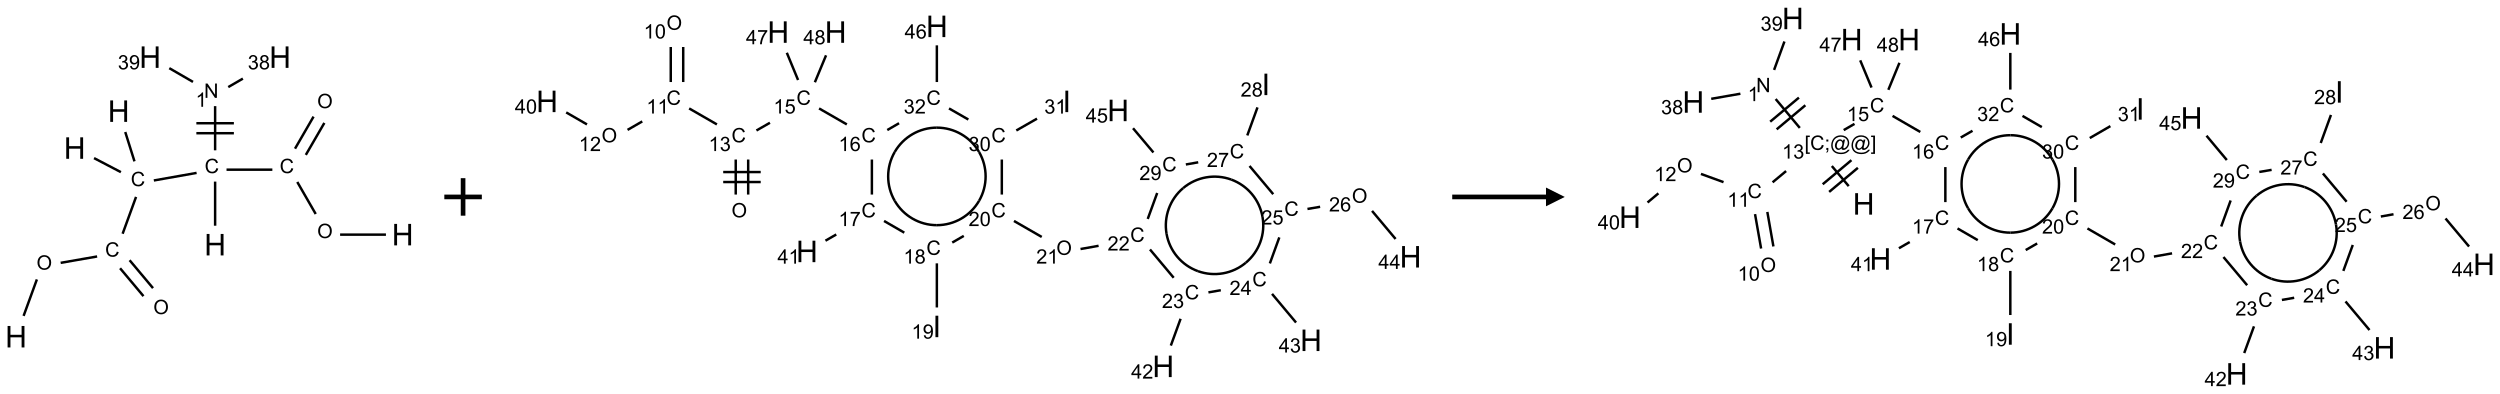 <?xml version="1.0" encoding="UTF-8"?>
<svg xmlns="http://www.w3.org/2000/svg" xmlns:xlink="http://www.w3.org/1999/xlink" width="1333" height="210" viewBox="0 0 1333 210">
<defs>
<g>
<g id="glyph-0-0">
<path d="M 2 0 L 2 -10 L 10 -10 L 10 0 Z M 2.25 -0.25 L 9.75 -0.25 L 9.75 -9.75 L 2.25 -9.75 Z M 2.25 -0.25 "/>
</g>
<g id="glyph-0-1">
<path d="M 1.281 0 L 1.281 -11.453 L 2.797 -11.453 L 2.797 -6.75 L 8.75 -6.75 L 8.75 -11.453 L 10.266 -11.453 L 10.266 0 L 8.75 0 L 8.75 -5.398 L 2.797 -5.398 L 2.797 0 Z M 1.281 0 "/>
</g>
<g id="glyph-0-2">
<path d="M 1.492 0 L 1.492 -11.453 L 3.008 -11.453 L 3.008 0 Z M 1.492 0 "/>
</g>
<g id="glyph-1-0">
<path d="M 1.332 0 L 1.332 -6.668 L 6.668 -6.668 L 6.668 0 Z M 1.5 -0.168 L 6.5 -0.168 L 6.5 -6.5 L 1.5 -6.5 Z M 1.5 -0.168 "/>
</g>
<g id="glyph-1-1">
<path d="M 0.516 -3.719 C 0.516 -4.984 0.855 -5.977 1.535 -6.695 C 2.215 -7.414 3.094 -7.77 4.172 -7.77 C 4.875 -7.77 5.512 -7.602 6.078 -7.266 C 6.645 -6.93 7.074 -6.461 7.371 -5.855 C 7.668 -5.254 7.816 -4.57 7.816 -3.809 C 7.816 -3.035 7.66 -2.34 7.348 -1.73 C 7.035 -1.117 6.594 -0.656 6.02 -0.34 C 5.449 -0.027 4.828 0.129 4.168 0.129 C 3.449 0.129 2.805 -0.043 2.238 -0.391 C 1.672 -0.738 1.246 -1.211 0.953 -1.812 C 0.66 -2.414 0.516 -3.047 0.516 -3.719 Z M 1.559 -3.703 C 1.559 -2.781 1.805 -2.059 2.301 -1.527 C 2.793 -1 3.414 -0.734 4.16 -0.734 C 4.922 -0.734 5.547 -1 6.039 -1.535 C 6.531 -2.07 6.777 -2.828 6.777 -3.812 C 6.777 -4.434 6.672 -4.977 6.461 -5.441 C 6.25 -5.902 5.945 -6.262 5.539 -6.52 C 5.133 -6.773 4.68 -6.902 4.176 -6.902 C 3.461 -6.902 2.848 -6.656 2.332 -6.164 C 1.816 -5.672 1.559 -4.852 1.559 -3.703 Z M 1.559 -3.703 "/>
</g>
<g id="glyph-1-2">
<path d="M 6.27 -2.676 L 7.281 -2.422 C 7.07 -1.594 6.688 -0.961 6.137 -0.523 C 5.586 -0.086 4.914 0.129 4.121 0.129 C 3.297 0.129 2.629 -0.039 2.113 -0.371 C 1.598 -0.707 1.203 -1.191 0.934 -1.828 C 0.664 -2.465 0.531 -3.145 0.531 -3.875 C 0.531 -4.672 0.684 -5.363 0.988 -5.957 C 1.293 -6.547 1.723 -6.996 2.285 -7.305 C 2.844 -7.613 3.461 -7.766 4.137 -7.766 C 4.898 -7.766 5.543 -7.57 6.062 -7.184 C 6.582 -6.793 6.945 -6.246 7.152 -5.543 L 6.156 -5.309 C 5.98 -5.863 5.723 -6.266 5.387 -6.52 C 5.051 -6.773 4.625 -6.902 4.113 -6.902 C 3.527 -6.902 3.039 -6.762 2.645 -6.48 C 2.25 -6.199 1.973 -5.82 1.812 -5.348 C 1.652 -4.871 1.574 -4.383 1.574 -3.879 C 1.574 -3.23 1.668 -2.664 1.855 -2.18 C 2.047 -1.695 2.34 -1.332 2.738 -1.094 C 3.137 -0.855 3.57 -0.734 4.035 -0.734 C 4.602 -0.734 5.082 -0.898 5.473 -1.223 C 5.867 -1.551 6.133 -2.035 6.27 -2.676 Z M 6.27 -2.676 "/>
</g>
<g id="glyph-1-3">
<path d="M 0.812 0 L 0.812 -7.637 L 1.848 -7.637 L 5.859 -1.641 L 5.859 -7.637 L 6.828 -7.637 L 6.828 0 L 5.793 0 L 1.781 -6 L 1.781 0 Z M 0.812 0 "/>
</g>
<g id="glyph-1-4">
<path d="M 3.973 0 L 3.035 0 L 3.035 -5.973 C 2.809 -5.758 2.516 -5.543 2.148 -5.328 C 1.781 -5.113 1.453 -4.953 1.16 -4.844 L 1.16 -5.75 C 1.684 -5.996 2.145 -6.297 2.535 -6.645 C 2.93 -6.996 3.207 -7.336 3.371 -7.668 L 3.973 -7.668 Z M 3.973 0 "/>
</g>
<g id="glyph-1-5">
<path d="M 0.449 -2.016 L 1.387 -2.141 C 1.492 -1.609 1.676 -1.227 1.934 -0.992 C 2.191 -0.758 2.508 -0.641 2.879 -0.641 C 3.32 -0.641 3.695 -0.793 3.996 -1.098 C 4.301 -1.402 4.453 -1.781 4.453 -2.234 C 4.453 -2.664 4.312 -3.02 4.031 -3.301 C 3.75 -3.578 3.391 -3.719 2.957 -3.719 C 2.781 -3.719 2.562 -3.684 2.297 -3.613 L 2.402 -4.438 C 2.465 -4.43 2.516 -4.426 2.551 -4.426 C 2.949 -4.426 3.312 -4.531 3.629 -4.738 C 3.949 -4.949 4.109 -5.27 4.109 -5.703 C 4.109 -6.047 3.992 -6.332 3.762 -6.559 C 3.527 -6.785 3.227 -6.895 2.859 -6.895 C 2.496 -6.895 2.191 -6.781 1.949 -6.551 C 1.707 -6.324 1.547 -5.98 1.48 -5.52 L 0.543 -5.688 C 0.656 -6.316 0.918 -6.805 1.324 -7.148 C 1.73 -7.492 2.234 -7.668 2.84 -7.668 C 3.254 -7.668 3.641 -7.578 3.988 -7.398 C 4.34 -7.219 4.609 -6.977 4.793 -6.668 C 4.98 -6.359 5.074 -6.031 5.074 -5.684 C 5.074 -5.352 4.984 -5.051 4.809 -4.781 C 4.629 -4.512 4.367 -4.297 4.02 -4.137 C 4.473 -4.031 4.824 -3.816 5.074 -3.488 C 5.324 -3.16 5.449 -2.75 5.449 -2.254 C 5.449 -1.59 5.203 -1.023 4.719 -0.559 C 4.234 -0.098 3.617 0.137 2.875 0.137 C 2.203 0.137 1.648 -0.062 1.207 -0.465 C 0.762 -0.863 0.512 -1.379 0.449 -2.016 Z M 0.449 -2.016 "/>
</g>
<g id="glyph-1-6">
<path d="M 1.887 -4.141 C 1.496 -4.281 1.207 -4.484 1.02 -4.75 C 0.832 -5.016 0.738 -5.328 0.738 -5.699 C 0.738 -6.254 0.938 -6.719 1.34 -7.098 C 1.738 -7.477 2.27 -7.668 2.934 -7.668 C 3.598 -7.668 4.137 -7.473 4.543 -7.086 C 4.949 -6.699 5.152 -6.227 5.152 -5.672 C 5.152 -5.316 5.059 -5.008 4.871 -4.746 C 4.688 -4.484 4.406 -4.281 4.027 -4.141 C 4.496 -3.988 4.852 -3.742 5.098 -3.402 C 5.34 -3.062 5.465 -2.656 5.465 -2.184 C 5.465 -1.531 5.234 -0.98 4.77 -0.535 C 4.309 -0.09 3.703 0.129 2.949 0.129 C 2.195 0.129 1.586 -0.094 1.125 -0.539 C 0.664 -0.984 0.434 -1.543 0.434 -2.207 C 0.434 -2.703 0.559 -3.121 0.809 -3.457 C 1.062 -3.793 1.422 -4.02 1.887 -4.141 Z M 1.699 -5.73 C 1.699 -5.367 1.812 -5.074 2.047 -4.844 C 2.281 -4.613 2.582 -4.5 2.953 -4.5 C 3.312 -4.5 3.609 -4.613 3.84 -4.84 C 4.07 -5.066 4.188 -5.348 4.188 -5.676 C 4.188 -6.02 4.07 -6.309 3.832 -6.543 C 3.594 -6.777 3.297 -6.895 2.941 -6.895 C 2.586 -6.895 2.289 -6.781 2.051 -6.551 C 1.816 -6.324 1.699 -6.047 1.699 -5.73 Z M 1.395 -2.203 C 1.395 -1.938 1.461 -1.676 1.586 -1.426 C 1.711 -1.176 1.902 -0.984 2.152 -0.848 C 2.402 -0.711 2.672 -0.641 2.957 -0.641 C 3.406 -0.641 3.777 -0.785 4.066 -1.074 C 4.359 -1.363 4.504 -1.727 4.504 -2.172 C 4.504 -2.625 4.355 -2.996 4.055 -3.293 C 3.754 -3.586 3.379 -3.734 2.926 -3.734 C 2.484 -3.734 2.121 -3.59 1.832 -3.297 C 1.543 -3.004 1.395 -2.641 1.395 -2.203 Z M 1.395 -2.203 "/>
</g>
<g id="glyph-1-7">
<path d="M 0.582 -1.766 L 1.484 -1.848 C 1.562 -1.426 1.707 -1.117 1.922 -0.926 C 2.137 -0.734 2.414 -0.641 2.75 -0.641 C 3.039 -0.641 3.289 -0.707 3.508 -0.84 C 3.727 -0.973 3.902 -1.148 4.043 -1.367 C 4.18 -1.586 4.297 -1.887 4.391 -2.262 C 4.484 -2.637 4.531 -3.016 4.531 -3.406 C 4.531 -3.449 4.531 -3.512 4.527 -3.594 C 4.34 -3.297 4.082 -3.055 3.758 -2.867 C 3.434 -2.68 3.082 -2.59 2.703 -2.59 C 2.07 -2.59 1.535 -2.816 1.098 -3.277 C 0.66 -3.734 0.441 -4.34 0.441 -5.09 C 0.441 -5.863 0.672 -6.484 1.129 -6.957 C 1.586 -7.43 2.156 -7.668 2.844 -7.668 C 3.34 -7.668 3.793 -7.531 4.207 -7.266 C 4.617 -7 4.93 -6.617 5.145 -6.121 C 5.355 -5.629 5.465 -4.91 5.465 -3.973 C 5.465 -2.996 5.359 -2.223 5.145 -1.645 C 4.934 -1.066 4.617 -0.625 4.199 -0.324 C 3.781 -0.02 3.293 0.129 2.73 0.129 C 2.133 0.129 1.645 -0.035 1.266 -0.367 C 0.887 -0.699 0.66 -1.164 0.582 -1.766 Z M 4.422 -5.137 C 4.422 -5.676 4.277 -6.102 3.992 -6.418 C 3.707 -6.734 3.359 -6.891 2.957 -6.891 C 2.543 -6.891 2.18 -6.719 1.871 -6.379 C 1.562 -6.039 1.406 -5.598 1.406 -5.059 C 1.406 -4.57 1.555 -4.176 1.848 -3.871 C 2.141 -3.566 2.5 -3.418 2.934 -3.418 C 3.367 -3.418 3.723 -3.57 4.004 -3.871 C 4.281 -4.176 4.422 -4.598 4.422 -5.137 Z M 4.422 -5.137 "/>
</g>
<g id="glyph-1-8">
<path d="M 0.441 -3.766 C 0.441 -4.668 0.535 -5.395 0.723 -5.945 C 0.906 -6.496 1.184 -6.922 1.551 -7.219 C 1.918 -7.516 2.375 -7.668 2.934 -7.668 C 3.344 -7.668 3.703 -7.586 4.012 -7.418 C 4.32 -7.254 4.574 -7.016 4.777 -6.707 C 4.977 -6.395 5.137 -6.016 5.25 -5.57 C 5.363 -5.125 5.422 -4.523 5.422 -3.766 C 5.422 -2.871 5.328 -2.148 5.145 -1.598 C 4.961 -1.047 4.688 -0.621 4.32 -0.32 C 3.953 -0.02 3.492 0.129 2.934 0.129 C 2.195 0.129 1.617 -0.133 1.199 -0.66 C 0.695 -1.297 0.441 -2.332 0.441 -3.766 Z M 1.406 -3.766 C 1.406 -2.512 1.555 -1.68 1.848 -1.262 C 2.141 -0.848 2.5 -0.641 2.934 -0.641 C 3.363 -0.641 3.727 -0.848 4.02 -1.266 C 4.312 -1.684 4.457 -2.516 4.457 -3.766 C 4.457 -5.023 4.312 -5.859 4.02 -6.27 C 3.727 -6.684 3.359 -6.891 2.922 -6.891 C 2.492 -6.891 2.148 -6.707 1.891 -6.344 C 1.566 -5.879 1.406 -5.02 1.406 -3.766 Z M 1.406 -3.766 "/>
</g>
<g id="glyph-1-9">
<path d="M 5.371 -0.902 L 5.371 0 L 0.324 0 C 0.316 -0.227 0.352 -0.441 0.434 -0.652 C 0.562 -0.996 0.766 -1.332 1.051 -1.668 C 1.332 -2 1.742 -2.387 2.277 -2.824 C 3.105 -3.504 3.668 -4.043 3.957 -4.441 C 4.25 -4.84 4.395 -5.215 4.395 -5.566 C 4.395 -5.938 4.262 -6.254 3.996 -6.508 C 3.73 -6.762 3.387 -6.891 2.957 -6.891 C 2.508 -6.891 2.145 -6.754 1.875 -6.484 C 1.605 -6.215 1.469 -5.84 1.465 -5.359 L 0.5 -5.457 C 0.566 -6.176 0.812 -6.727 1.246 -7.102 C 1.676 -7.477 2.254 -7.668 2.98 -7.668 C 3.711 -7.668 4.293 -7.465 4.719 -7.059 C 5.145 -6.652 5.359 -6.148 5.359 -5.547 C 5.359 -5.242 5.297 -4.941 5.172 -4.645 C 5.047 -4.352 4.84 -4.039 4.551 -3.715 C 4.262 -3.387 3.777 -2.938 3.105 -2.371 C 2.543 -1.898 2.18 -1.578 2.02 -1.41 C 1.859 -1.242 1.73 -1.07 1.625 -0.902 Z M 5.371 -0.902 "/>
</g>
<g id="glyph-1-10">
<path d="M 3.449 0 L 3.449 -1.828 L 0.137 -1.828 L 0.137 -2.688 L 3.621 -7.637 L 4.387 -7.637 L 4.387 -2.688 L 5.418 -2.688 L 5.418 -1.828 L 4.387 -1.828 L 4.387 0 Z M 3.449 -2.688 L 3.449 -6.129 L 1.059 -2.688 Z M 3.449 -2.688 "/>
</g>
<g id="glyph-1-11">
<path d="M 0.441 -2 L 1.426 -2.082 C 1.5 -1.605 1.668 -1.242 1.934 -1.004 C 2.199 -0.762 2.52 -0.641 2.895 -0.641 C 3.348 -0.641 3.73 -0.812 4.043 -1.152 C 4.355 -1.492 4.512 -1.941 4.512 -2.504 C 4.512 -3.039 4.359 -3.461 4.059 -3.77 C 3.758 -4.078 3.367 -4.234 2.879 -4.234 C 2.578 -4.234 2.305 -4.164 2.062 -4.027 C 1.82 -3.891 1.629 -3.715 1.488 -3.496 L 0.609 -3.609 L 1.348 -7.531 L 5.145 -7.531 L 5.145 -6.637 L 2.098 -6.637 L 1.688 -4.582 C 2.145 -4.902 2.625 -5.062 3.129 -5.062 C 3.797 -5.062 4.359 -4.832 4.816 -4.371 C 5.277 -3.91 5.504 -3.312 5.504 -2.59 C 5.504 -1.898 5.305 -1.301 4.902 -0.797 C 4.41 -0.18 3.742 0.129 2.895 0.129 C 2.199 0.129 1.633 -0.062 1.195 -0.453 C 0.758 -0.844 0.504 -1.359 0.441 -2 Z M 0.441 -2 "/>
</g>
<g id="glyph-1-12">
<path d="M 5.309 -5.766 L 4.375 -5.691 C 4.293 -6.059 4.172 -6.328 4.02 -6.496 C 3.766 -6.762 3.453 -6.895 3.082 -6.895 C 2.785 -6.895 2.523 -6.812 2.297 -6.645 C 2 -6.43 1.77 -6.117 1.598 -5.703 C 1.43 -5.289 1.34 -4.703 1.332 -3.938 C 1.559 -4.281 1.836 -4.535 2.16 -4.703 C 2.488 -4.871 2.828 -4.953 3.188 -4.953 C 3.812 -4.953 4.344 -4.723 4.785 -4.262 C 5.223 -3.801 5.441 -3.207 5.441 -2.48 C 5.441 -2 5.34 -1.555 5.133 -1.145 C 4.926 -0.73 4.641 -0.418 4.281 -0.199 C 3.922 0.02 3.512 0.129 3.051 0.129 C 2.27 0.129 1.633 -0.156 1.141 -0.73 C 0.648 -1.305 0.402 -2.254 0.402 -3.574 C 0.402 -5.051 0.672 -6.121 1.219 -6.793 C 1.695 -7.375 2.336 -7.668 3.141 -7.668 C 3.742 -7.668 4.234 -7.5 4.617 -7.16 C 5 -6.824 5.23 -6.359 5.309 -5.766 Z M 1.48 -2.473 C 1.48 -2.152 1.547 -1.844 1.684 -1.547 C 1.82 -1.25 2.016 -1.027 2.262 -0.871 C 2.508 -0.719 2.766 -0.641 3.035 -0.641 C 3.434 -0.641 3.773 -0.801 4.059 -1.121 C 4.344 -1.441 4.484 -1.875 4.484 -2.422 C 4.484 -2.949 4.344 -3.367 4.062 -3.668 C 3.781 -3.973 3.426 -4.125 3 -4.125 C 2.578 -4.125 2.219 -3.973 1.922 -3.668 C 1.625 -3.363 1.48 -2.969 1.48 -2.473 Z M 1.48 -2.473 "/>
</g>
<g id="glyph-1-13">
<path d="M 0.504 -6.637 L 0.504 -7.535 L 5.449 -7.535 L 5.449 -6.809 C 4.961 -6.289 4.48 -5.602 4.004 -4.746 C 3.527 -3.887 3.156 -3.004 2.895 -2.098 C 2.707 -1.461 2.59 -0.762 2.535 0 L 1.574 0 C 1.582 -0.602 1.703 -1.328 1.926 -2.176 C 2.152 -3.027 2.477 -3.848 2.898 -4.637 C 3.32 -5.426 3.77 -6.094 4.246 -6.637 Z M 0.504 -6.637 "/>
</g>
<g id="glyph-1-14">
<path d="M 0.723 2.121 L 0.723 -7.637 L 2.793 -7.637 L 2.793 -6.859 L 1.66 -6.859 L 1.66 1.344 L 2.793 1.344 L 2.793 2.121 Z M 0.723 2.121 "/>
</g>
<g id="glyph-1-15">
<path d="M 0.949 -4.465 L 0.949 -5.531 L 2.016 -5.531 L 2.016 -4.465 Z M 0.949 0 L 0.949 -1.066 L 2.016 -1.066 L 2.016 0 C 2.016 0.391 1.945 0.711 1.809 0.949 C 1.668 1.191 1.449 1.379 1.145 1.512 L 0.887 1.109 C 1.082 1.023 1.23 0.895 1.324 0.727 C 1.418 0.559 1.469 0.316 1.48 0 Z M 0.949 0 "/>
</g>
<g id="glyph-1-16">
<path d="M 6.047 -0.848 C 5.82 -0.59 5.57 -0.379 5.289 -0.223 C 5.008 -0.062 4.73 0.016 4.449 0.016 C 4.141 0.016 3.84 -0.074 3.547 -0.254 C 3.254 -0.434 3.02 -0.715 2.836 -1.09 C 2.652 -1.465 2.562 -1.875 2.562 -2.324 C 2.562 -2.875 2.703 -3.43 2.988 -3.98 C 3.27 -4.535 3.621 -4.953 4.043 -5.23 C 4.461 -5.508 4.871 -5.645 5.266 -5.645 C 5.566 -5.645 5.855 -5.566 6.129 -5.41 C 6.402 -5.25 6.641 -5.012 6.84 -4.688 L 7.016 -5.496 L 7.949 -5.496 L 7.199 -2 C 7.094 -1.516 7.043 -1.246 7.043 -1.191 C 7.043 -1.098 7.078 -1.02 7.148 -0.949 C 7.219 -0.883 7.305 -0.848 7.406 -0.848 C 7.59 -0.848 7.832 -0.953 8.129 -1.168 C 8.527 -1.445 8.84 -1.816 9.07 -2.285 C 9.301 -2.75 9.418 -3.234 9.418 -3.73 C 9.418 -4.309 9.27 -4.852 8.973 -5.355 C 8.676 -5.859 8.23 -6.262 7.645 -6.562 C 7.055 -6.863 6.406 -7.016 5.691 -7.016 C 4.879 -7.016 4.137 -6.824 3.465 -6.445 C 2.793 -6.066 2.273 -5.52 1.902 -4.809 C 1.535 -4.098 1.348 -3.34 1.348 -2.527 C 1.348 -1.676 1.535 -0.941 1.902 -0.328 C 2.273 0.285 2.809 0.742 3.508 1.035 C 4.207 1.328 4.984 1.473 5.832 1.473 C 6.742 1.473 7.504 1.32 8.121 1.016 C 8.734 0.711 9.195 0.34 9.5 -0.098 L 10.441 -0.098 C 10.266 0.266 9.961 0.637 9.531 1.016 C 9.102 1.395 8.59 1.695 7.996 1.914 C 7.402 2.133 6.688 2.246 5.848 2.246 C 5.078 2.246 4.367 2.145 3.715 1.949 C 3.066 1.75 2.512 1.453 2.051 1.055 C 1.594 0.656 1.25 0.199 1.016 -0.316 C 0.723 -0.973 0.578 -1.684 0.578 -2.441 C 0.578 -3.289 0.75 -4.098 1.098 -4.863 C 1.523 -5.805 2.125 -6.527 2.902 -7.027 C 3.684 -7.527 4.629 -7.777 5.738 -7.777 C 6.602 -7.777 7.375 -7.602 8.059 -7.246 C 8.746 -6.895 9.285 -6.371 9.684 -5.672 C 10.02 -5.07 10.188 -4.418 10.188 -3.715 C 10.188 -2.707 9.832 -1.812 9.125 -1.031 C 8.492 -0.328 7.801 0.02 7.051 0.02 C 6.812 0.02 6.617 -0.016 6.473 -0.09 C 6.324 -0.16 6.215 -0.266 6.145 -0.402 C 6.102 -0.488 6.066 -0.637 6.047 -0.848 Z M 3.527 -2.262 C 3.527 -1.785 3.641 -1.414 3.863 -1.152 C 4.09 -0.887 4.348 -0.754 4.641 -0.754 C 4.836 -0.754 5.039 -0.812 5.254 -0.93 C 5.469 -1.047 5.676 -1.219 5.871 -1.449 C 6.066 -1.676 6.23 -1.969 6.355 -2.32 C 6.48 -2.672 6.543 -3.027 6.543 -3.379 C 6.543 -3.852 6.426 -4.219 6.191 -4.48 C 5.957 -4.738 5.672 -4.871 5.332 -4.871 C 5.109 -4.871 4.902 -4.812 4.707 -4.699 C 4.512 -4.586 4.32 -4.406 4.137 -4.156 C 3.953 -3.906 3.805 -3.602 3.691 -3.246 C 3.582 -2.887 3.527 -2.559 3.527 -2.262 Z M 3.527 -2.262 "/>
</g>
<g id="glyph-1-17">
<path d="M 2.27 2.121 L 0.203 2.121 L 0.203 1.344 L 1.332 1.344 L 1.332 -6.859 L 0.203 -6.859 L 0.203 -7.637 L 2.27 -7.637 Z M 2.27 2.121 "/>
</g>
</g>
</defs>
<path fill="none" stroke-width="0.033" stroke-linecap="butt" stroke-linejoin="miter" stroke="rgb(0%, 0%, 0%)" stroke-opacity="1" stroke-miterlimit="10" d="M 0.101 3.449 L 0.278 2.963 " transform="matrix(40, 0, 0, 40, 8.543, 30.469)"/>
<path fill="none" stroke-width="0.033" stroke-linecap="butt" stroke-linejoin="miter" stroke="rgb(0%, 0%, 0%)" stroke-opacity="1" stroke-miterlimit="10" d="M 0.595 2.742 L 1.081 2.657 " transform="matrix(40, 0, 0, 40, 8.543, 30.469)"/>
<path fill="none" stroke-width="0.033" stroke-linecap="butt" stroke-linejoin="miter" stroke="rgb(0%, 0%, 0%)" stroke-opacity="1" stroke-miterlimit="10" d="M 1.387 2.814 L 1.699 3.186 " transform="matrix(40, 0, 0, 40, 8.543, 30.469)"/>
<path fill="none" stroke-width="0.033" stroke-linecap="butt" stroke-linejoin="miter" stroke="rgb(0%, 0%, 0%)" stroke-opacity="1" stroke-miterlimit="10" d="M 1.514 2.707 L 1.826 3.079 " transform="matrix(40, 0, 0, 40, 8.543, 30.469)"/>
<path fill="none" stroke-width="0.033" stroke-linecap="butt" stroke-linejoin="miter" stroke="rgb(0%, 0%, 0%)" stroke-opacity="1" stroke-miterlimit="10" d="M 1.421 2.354 L 1.6 1.863 " transform="matrix(40, 0, 0, 40, 8.543, 30.469)"/>
<path fill="none" stroke-width="0.033" stroke-linecap="butt" stroke-linejoin="miter" stroke="rgb(0%, 0%, 0%)" stroke-opacity="1" stroke-miterlimit="10" d="M 1.398 1.533 L 1.04 1.346 " transform="matrix(40, 0, 0, 40, 8.543, 30.469)"/>
<path fill="none" stroke-width="0.033" stroke-linecap="butt" stroke-linejoin="miter" stroke="rgb(0%, 0%, 0%)" stroke-opacity="1" stroke-miterlimit="10" d="M 1.579 1.389 L 1.456 0.998 " transform="matrix(40, 0, 0, 40, 8.543, 30.469)"/>
<path fill="none" stroke-width="0.033" stroke-linecap="butt" stroke-linejoin="miter" stroke="rgb(0%, 0%, 0%)" stroke-opacity="1" stroke-miterlimit="10" d="M 1.837 1.644 L 2.407 1.543 " transform="matrix(40, 0, 0, 40, 8.543, 30.469)"/>
<path fill="none" stroke-width="0.033" stroke-linecap="butt" stroke-linejoin="miter" stroke="rgb(0%, 0%, 0%)" stroke-opacity="1" stroke-miterlimit="10" d="M 2.654 1.659 L 2.654 2.247 " transform="matrix(40, 0, 0, 40, 8.543, 30.469)"/>
<path fill="none" stroke-width="0.033" stroke-linecap="butt" stroke-linejoin="miter" stroke="rgb(0%, 0%, 0%)" stroke-opacity="1" stroke-miterlimit="10" d="M 2.806 1.5 L 3.417 1.5 " transform="matrix(40, 0, 0, 40, 8.543, 30.469)"/>
<path fill="none" stroke-width="0.033" stroke-linecap="butt" stroke-linejoin="miter" stroke="rgb(0%, 0%, 0%)" stroke-opacity="1" stroke-miterlimit="10" d="M 3.863 1.303 L 4.11 0.877 " transform="matrix(40, 0, 0, 40, 8.543, 30.469)"/>
<path fill="none" stroke-width="0.033" stroke-linecap="butt" stroke-linejoin="miter" stroke="rgb(0%, 0%, 0%)" stroke-opacity="1" stroke-miterlimit="10" d="M 3.719 1.22 L 3.966 0.793 " transform="matrix(40, 0, 0, 40, 8.543, 30.469)"/>
<path fill="none" stroke-width="0.033" stroke-linecap="butt" stroke-linejoin="miter" stroke="rgb(0%, 0%, 0%)" stroke-opacity="1" stroke-miterlimit="10" d="M 3.749 1.664 L 3.995 2.091 " transform="matrix(40, 0, 0, 40, 8.543, 30.469)"/>
<path fill="none" stroke-width="0.033" stroke-linecap="butt" stroke-linejoin="miter" stroke="rgb(0%, 0%, 0%)" stroke-opacity="1" stroke-miterlimit="10" d="M 4.32 2.366 L 4.931 2.366 " transform="matrix(40, 0, 0, 40, 8.543, 30.469)"/>
<path fill="none" stroke-width="0.033" stroke-linecap="butt" stroke-linejoin="miter" stroke="rgb(0%, 0%, 0%)" stroke-opacity="1" stroke-miterlimit="10" d="M 2.654 1.242 L 2.654 0.653 " transform="matrix(40, 0, 0, 40, 8.543, 30.469)"/>
<path fill="none" stroke-width="0.033" stroke-linecap="butt" stroke-linejoin="miter" stroke="rgb(0%, 0%, 0%)" stroke-opacity="1" stroke-miterlimit="10" d="M 2.904 0.881 L 2.404 0.881 " transform="matrix(40, 0, 0, 40, 8.543, 30.469)"/>
<path fill="none" stroke-width="0.033" stroke-linecap="butt" stroke-linejoin="miter" stroke="rgb(0%, 0%, 0%)" stroke-opacity="1" stroke-miterlimit="10" d="M 2.904 1.014 L 2.404 1.014 " transform="matrix(40, 0, 0, 40, 8.543, 30.469)"/>
<path fill="none" stroke-width="0.033" stroke-linecap="butt" stroke-linejoin="miter" stroke="rgb(0%, 0%, 0%)" stroke-opacity="1" stroke-miterlimit="10" d="M 2.829 0.399 L 3.024 0.286 " transform="matrix(40, 0, 0, 40, 8.543, 30.469)"/>
<path fill="none" stroke-width="0.033" stroke-linecap="butt" stroke-linejoin="miter" stroke="rgb(0%, 0%, 0%)" stroke-opacity="1" stroke-miterlimit="10" d="M 2.359 0.33 L 2.043 0.147 " transform="matrix(40, 0, 0, 40, 8.543, 30.469)"/>
<g fill="rgb(0%, 0%, 0%)" fill-opacity="1">
<use xlink:href="#glyph-0-1" x="2.77" y="185.262"/>
</g>
<g fill="rgb(0%, 0%, 0%)" fill-opacity="1">
<use xlink:href="#glyph-1-1" x="19.469" y="143.797"/>
</g>
<g fill="rgb(0%, 0%, 0%)" fill-opacity="1">
<use xlink:href="#glyph-1-2" x="56.023" y="136.848"/>
</g>
<g fill="rgb(0%, 0%, 0%)" fill-opacity="1">
<use xlink:href="#glyph-1-1" x="81.75" y="167.492"/>
</g>
<g fill="rgb(0%, 0%, 0%)" fill-opacity="1">
<use xlink:href="#glyph-1-2" x="69.703" y="99.258"/>
</g>
<g fill="rgb(0%, 0%, 0%)" fill-opacity="1">
<use xlink:href="#glyph-0-1" x="34.043" y="84.672"/>
</g>
<g fill="rgb(0%, 0%, 0%)" fill-opacity="1">
<use xlink:href="#glyph-0-1" x="57.496" y="64.992"/>
</g>
<g fill="rgb(0%, 0%, 0%)" fill-opacity="1">
<use xlink:href="#glyph-1-2" x="109.098" y="92.312"/>
</g>
<g fill="rgb(0%, 0%, 0%)" fill-opacity="1">
<use xlink:href="#glyph-0-1" x="108.918" y="136.195"/>
</g>
<g fill="rgb(0%, 0%, 0%)" fill-opacity="1">
<use xlink:href="#glyph-1-2" x="149.098" y="92.312"/>
</g>
<g fill="rgb(0%, 0%, 0%)" fill-opacity="1">
<use xlink:href="#glyph-1-1" x="169.113" y="57.676"/>
</g>
<g fill="rgb(0%, 0%, 0%)" fill-opacity="1">
<use xlink:href="#glyph-1-1" x="169.113" y="126.957"/>
</g>
<g fill="rgb(0%, 0%, 0%)" fill-opacity="1">
<use xlink:href="#glyph-0-1" x="208.918" y="130.836"/>
</g>
<g fill="rgb(0%, 0%, 0%)" fill-opacity="1">
<use xlink:href="#glyph-1-3" x="108.816" y="52.18"/>
</g>
<g fill="rgb(0%, 0%, 0%)" fill-opacity="1">
<use xlink:href="#glyph-1-4" x="104.316" y="56.949"/>
</g>
<g fill="rgb(0%, 0%, 0%)" fill-opacity="1">
<use xlink:href="#glyph-0-1" x="143.559" y="36.195"/>
</g>
<g fill="rgb(0%, 0%, 0%)" fill-opacity="1">
<use xlink:href="#glyph-1-5" x="132.109" y="36.988"/>
<use xlink:href="#glyph-1-6" x="138.042" y="36.988"/>
</g>
<g fill="rgb(0%, 0%, 0%)" fill-opacity="1">
<use xlink:href="#glyph-0-1" x="74.277" y="36.195"/>
</g>
<g fill="rgb(0%, 0%, 0%)" fill-opacity="1">
<use xlink:href="#glyph-1-5" x="62.828" y="36.988"/>
<use xlink:href="#glyph-1-7" x="68.76" y="36.988"/>
</g>
<path fill="none" stroke-width="0.062" stroke-linecap="butt" stroke-linejoin="miter" stroke="rgb(0%, 0%, 0%)" stroke-opacity="1" stroke-miterlimit="10" d="M -0 0 L 0.5 0 M 0.25 -0.25 L 0.25 0.25 " transform="matrix(40, 0, 0, 40, 236.914, 105)"/>
<path fill="none" stroke-width="0.033" stroke-linecap="butt" stroke-linejoin="miter" stroke="rgb(0%, 0%, 0%)" stroke-opacity="1" stroke-miterlimit="10" d="M 2.681 2.242 L 2.681 1.775 " transform="matrix(40, 0, 0, 40, 291.691, 14.059)"/>
<path fill="none" stroke-width="0.033" stroke-linecap="butt" stroke-linejoin="miter" stroke="rgb(0%, 0%, 0%)" stroke-opacity="1" stroke-miterlimit="10" d="M 2.515 2.242 L 2.515 1.775 " transform="matrix(40, 0, 0, 40, 291.691, 14.059)"/>
<path fill="none" stroke-width="0.033" stroke-linecap="butt" stroke-linejoin="miter" stroke="rgb(0%, 0%, 0%)" stroke-opacity="1" stroke-miterlimit="10" d="M 2.848 1.942 L 2.348 1.942 " transform="matrix(40, 0, 0, 40, 291.691, 14.059)"/>
<path fill="none" stroke-width="0.033" stroke-linecap="butt" stroke-linejoin="miter" stroke="rgb(0%, 0%, 0%)" stroke-opacity="1" stroke-miterlimit="10" d="M 2.848 2.075 L 2.348 2.075 " transform="matrix(40, 0, 0, 40, 291.691, 14.059)"/>
<path fill="none" stroke-width="0.033" stroke-linecap="butt" stroke-linejoin="miter" stroke="rgb(0%, 0%, 0%)" stroke-opacity="1" stroke-miterlimit="10" d="M 2.264 1.307 L 1.894 1.094 " transform="matrix(40, 0, 0, 40, 291.691, 14.059)"/>
<path fill="none" stroke-width="0.033" stroke-linecap="butt" stroke-linejoin="miter" stroke="rgb(0%, 0%, 0%)" stroke-opacity="1" stroke-miterlimit="10" d="M 1.815 0.742 L 1.815 0.275 " transform="matrix(40, 0, 0, 40, 291.691, 14.059)"/>
<path fill="none" stroke-width="0.033" stroke-linecap="butt" stroke-linejoin="miter" stroke="rgb(0%, 0%, 0%)" stroke-opacity="1" stroke-miterlimit="10" d="M 1.649 0.742 L 1.649 0.275 " transform="matrix(40, 0, 0, 40, 291.691, 14.059)"/>
<path fill="none" stroke-width="0.033" stroke-linecap="butt" stroke-linejoin="miter" stroke="rgb(0%, 0%, 0%)" stroke-opacity="1" stroke-miterlimit="10" d="M 1.269 1.267 L 1.073 1.38 " transform="matrix(40, 0, 0, 40, 291.691, 14.059)"/>
<path fill="none" stroke-width="0.033" stroke-linecap="butt" stroke-linejoin="miter" stroke="rgb(0%, 0%, 0%)" stroke-opacity="1" stroke-miterlimit="10" d="M 0.532 1.307 L 0.255 1.147 " transform="matrix(40, 0, 0, 40, 291.691, 14.059)"/>
<path fill="none" stroke-width="0.033" stroke-linecap="butt" stroke-linejoin="miter" stroke="rgb(0%, 0%, 0%)" stroke-opacity="1" stroke-miterlimit="10" d="M 2.791 1.388 L 2.971 1.285 " transform="matrix(40, 0, 0, 40, 291.691, 14.059)"/>
<path fill="none" stroke-width="0.033" stroke-linecap="butt" stroke-linejoin="miter" stroke="rgb(0%, 0%, 0%)" stroke-opacity="1" stroke-miterlimit="10" d="M 3.626 1.094 L 3.996 1.307 " transform="matrix(40, 0, 0, 40, 291.691, 14.059)"/>
<path fill="none" stroke-width="0.033" stroke-linecap="butt" stroke-linejoin="miter" stroke="rgb(0%, 0%, 0%)" stroke-opacity="1" stroke-miterlimit="10" d="M 4.33 1.775 L 4.33 2.242 " transform="matrix(40, 0, 0, 40, 291.691, 14.059)"/>
<path fill="none" stroke-width="0.033" stroke-linecap="butt" stroke-linejoin="miter" stroke="rgb(0%, 0%, 0%)" stroke-opacity="1" stroke-miterlimit="10" d="M 3.855 2.774 L 3.711 2.857 " transform="matrix(40, 0, 0, 40, 291.691, 14.059)"/>
<path fill="none" stroke-width="0.033" stroke-linecap="butt" stroke-linejoin="miter" stroke="rgb(0%, 0%, 0%)" stroke-opacity="1" stroke-miterlimit="10" d="M 4.492 2.594 L 4.762 2.75 " transform="matrix(40, 0, 0, 40, 291.691, 14.059)"/>
<path fill="none" stroke-width="0.033" stroke-linecap="butt" stroke-linejoin="miter" stroke="rgb(0%, 0%, 0%)" stroke-opacity="1" stroke-miterlimit="10" d="M 5.196 3.159 L 5.196 3.747 " transform="matrix(40, 0, 0, 40, 291.691, 14.059)"/>
<path fill="none" stroke-width="0.033" stroke-linecap="butt" stroke-linejoin="miter" stroke="rgb(0%, 0%, 0%)" stroke-opacity="1" stroke-miterlimit="10" d="M 5.401 2.882 L 5.555 2.793 " transform="matrix(40, 0, 0, 40, 291.691, 14.059)"/>
<path fill="none" stroke-width="0.033" stroke-linecap="butt" stroke-linejoin="miter" stroke="rgb(0%, 0%, 0%)" stroke-opacity="1" stroke-miterlimit="10" d="M 6.224 2.594 L 6.594 2.807 " transform="matrix(40, 0, 0, 40, 291.691, 14.059)"/>
<path fill="none" stroke-width="0.033" stroke-linecap="butt" stroke-linejoin="miter" stroke="rgb(0%, 0%, 0%)" stroke-opacity="1" stroke-miterlimit="10" d="M 7.111 2.968 L 7.352 2.925 " transform="matrix(40, 0, 0, 40, 291.691, 14.059)"/>
<path fill="none" stroke-width="0.033" stroke-linecap="butt" stroke-linejoin="miter" stroke="rgb(0%, 0%, 0%)" stroke-opacity="1" stroke-miterlimit="10" d="M 8.037 2.974 L 8.353 3.351 " transform="matrix(40, 0, 0, 40, 291.691, 14.059)"/>
<path fill="none" stroke-width="0.033" stroke-linecap="butt" stroke-linejoin="miter" stroke="rgb(0%, 0%, 0%)" stroke-opacity="1" stroke-miterlimit="10" d="M 8.445 3.898 L 8.315 4.255 " transform="matrix(40, 0, 0, 40, 291.691, 14.059)"/>
<path fill="none" stroke-width="0.033" stroke-linecap="butt" stroke-linejoin="miter" stroke="rgb(0%, 0%, 0%)" stroke-opacity="1" stroke-miterlimit="10" d="M 8.816 3.546 L 8.981 3.517 " transform="matrix(40, 0, 0, 40, 291.691, 14.059)"/>
<path fill="none" stroke-width="0.033" stroke-linecap="butt" stroke-linejoin="miter" stroke="rgb(0%, 0%, 0%)" stroke-opacity="1" stroke-miterlimit="10" d="M 9.664 3.566 L 9.984 3.948 " transform="matrix(40, 0, 0, 40, 291.691, 14.059)"/>
<path fill="none" stroke-width="0.033" stroke-linecap="butt" stroke-linejoin="miter" stroke="rgb(0%, 0%, 0%)" stroke-opacity="1" stroke-miterlimit="10" d="M 9.635 3.16 L 9.761 2.813 " transform="matrix(40, 0, 0, 40, 291.691, 14.059)"/>
<path fill="none" stroke-width="0.033" stroke-linecap="butt" stroke-linejoin="miter" stroke="rgb(0%, 0%, 0%)" stroke-opacity="1" stroke-miterlimit="10" d="M 10.136 2.434 L 10.305 2.405 " transform="matrix(40, 0, 0, 40, 291.691, 14.059)"/>
<path fill="none" stroke-width="0.033" stroke-linecap="butt" stroke-linejoin="miter" stroke="rgb(0%, 0%, 0%)" stroke-opacity="1" stroke-miterlimit="10" d="M 10.997 2.46 L 11.311 2.834 " transform="matrix(40, 0, 0, 40, 291.691, 14.059)"/>
<path fill="none" stroke-width="0.033" stroke-linecap="butt" stroke-linejoin="miter" stroke="rgb(0%, 0%, 0%)" stroke-opacity="1" stroke-miterlimit="10" d="M 9.68 2.237 L 9.364 1.861 " transform="matrix(40, 0, 0, 40, 291.691, 14.059)"/>
<path fill="none" stroke-width="0.033" stroke-linecap="butt" stroke-linejoin="miter" stroke="rgb(0%, 0%, 0%)" stroke-opacity="1" stroke-miterlimit="10" d="M 9.334 1.454 L 9.47 1.08 " transform="matrix(40, 0, 0, 40, 291.691, 14.059)"/>
<path fill="none" stroke-width="0.033" stroke-linecap="butt" stroke-linejoin="miter" stroke="rgb(0%, 0%, 0%)" stroke-opacity="1" stroke-miterlimit="10" d="M 8.68 1.812 L 8.515 1.841 " transform="matrix(40, 0, 0, 40, 291.691, 14.059)"/>
<path fill="none" stroke-width="0.033" stroke-linecap="butt" stroke-linejoin="miter" stroke="rgb(0%, 0%, 0%)" stroke-opacity="1" stroke-miterlimit="10" d="M 8.133 2.221 L 8.007 2.567 " transform="matrix(40, 0, 0, 40, 291.691, 14.059)"/>
<path fill="none" stroke-width="0.033" stroke-linecap="butt" stroke-linejoin="miter" stroke="rgb(0%, 0%, 0%)" stroke-opacity="1" stroke-miterlimit="10" d="M 8.083 1.681 L 7.811 1.358 " transform="matrix(40, 0, 0, 40, 291.691, 14.059)"/>
<path fill="none" stroke-width="0.033" stroke-linecap="butt" stroke-linejoin="miter" stroke="rgb(0%, 0%, 0%)" stroke-opacity="1" stroke-miterlimit="10" d="M 6.062 2.242 L 6.062 1.775 " transform="matrix(40, 0, 0, 40, 291.691, 14.059)"/>
<path fill="none" stroke-width="0.033" stroke-linecap="butt" stroke-linejoin="miter" stroke="rgb(0%, 0%, 0%)" stroke-opacity="1" stroke-miterlimit="10" d="M 6.255 1.388 L 6.531 1.23 " transform="matrix(40, 0, 0, 40, 291.691, 14.059)"/>
<path fill="none" stroke-width="0.033" stroke-linecap="butt" stroke-linejoin="miter" stroke="rgb(0%, 0%, 0%)" stroke-opacity="1" stroke-miterlimit="10" d="M 5.616 1.242 L 5.358 1.094 " transform="matrix(40, 0, 0, 40, 291.691, 14.059)"/>
<path fill="none" stroke-width="0.033" stroke-linecap="butt" stroke-linejoin="miter" stroke="rgb(0%, 0%, 0%)" stroke-opacity="1" stroke-miterlimit="10" d="M 4.692 1.291 L 4.535 1.382 " transform="matrix(40, 0, 0, 40, 291.691, 14.059)"/>
<path fill="none" stroke-width="0.033" stroke-linecap="butt" stroke-linejoin="miter" stroke="rgb(0%, 0%, 0%)" stroke-opacity="1" stroke-miterlimit="10" d="M 5.196 0.742 L 5.196 0.253 " transform="matrix(40, 0, 0, 40, 291.691, 14.059)"/>
<path fill="none" stroke-width="0.033" stroke-linecap="butt" stroke-linejoin="miter" stroke="rgb(0%, 0%, 0%)" stroke-opacity="1" stroke-miterlimit="10" d="M 3.346 0.715 L 3.196 0.352 " transform="matrix(40, 0, 0, 40, 291.691, 14.059)"/>
<path fill="none" stroke-width="0.033" stroke-linecap="butt" stroke-linejoin="miter" stroke="rgb(0%, 0%, 0%)" stroke-opacity="1" stroke-miterlimit="10" d="M 3.57 0.745 L 3.719 0.386 " transform="matrix(40, 0, 0, 40, 291.691, 14.059)"/>
<path fill="none" stroke-width="0.033" stroke-linecap="butt" stroke-linejoin="miter" stroke="rgb(0%, 0%, 0%)" stroke-opacity="1" stroke-miterlimit="10" d="M 4.634 2.325 C 4.518 2.124 4.518 1.876 4.634 1.675 " transform="matrix(40, 0, 0, 40, 291.691, 14.059)"/>
<path fill="none" stroke-width="0.033" stroke-linecap="butt" stroke-linejoin="miter" stroke="rgb(0%, 0%, 0%)" stroke-opacity="1" stroke-miterlimit="10" d="M 5.196 2.65 C 4.964 2.65 4.75 2.526 4.634 2.325 " transform="matrix(40, 0, 0, 40, 291.691, 14.059)"/>
<path fill="none" stroke-width="0.033" stroke-linecap="butt" stroke-linejoin="miter" stroke="rgb(0%, 0%, 0%)" stroke-opacity="1" stroke-miterlimit="10" d="M 5.759 2.325 C 5.643 2.526 5.428 2.65 5.196 2.65 " transform="matrix(40, 0, 0, 40, 291.691, 14.059)"/>
<path fill="none" stroke-width="0.033" stroke-linecap="butt" stroke-linejoin="miter" stroke="rgb(0%, 0%, 0%)" stroke-opacity="1" stroke-miterlimit="10" d="M 5.759 1.675 C 5.875 1.876 5.875 2.124 5.759 2.325 " transform="matrix(40, 0, 0, 40, 291.691, 14.059)"/>
<path fill="none" stroke-width="0.033" stroke-linecap="butt" stroke-linejoin="miter" stroke="rgb(0%, 0%, 0%)" stroke-opacity="1" stroke-miterlimit="10" d="M 5.196 1.35 C 5.428 1.35 5.643 1.474 5.759 1.675 " transform="matrix(40, 0, 0, 40, 291.691, 14.059)"/>
<path fill="none" stroke-width="0.033" stroke-linecap="butt" stroke-linejoin="miter" stroke="rgb(0%, 0%, 0%)" stroke-opacity="1" stroke-miterlimit="10" d="M 4.634 1.675 C 4.75 1.474 4.964 1.35 5.196 1.35 " transform="matrix(40, 0, 0, 40, 291.691, 14.059)"/>
<path fill="none" stroke-width="0.033" stroke-linecap="butt" stroke-linejoin="miter" stroke="rgb(0%, 0%, 0%)" stroke-opacity="1" stroke-miterlimit="10" d="M 8.676 3.263 C 8.458 3.184 8.298 2.994 8.258 2.766 " transform="matrix(40, 0, 0, 40, 291.691, 14.059)"/>
<path fill="none" stroke-width="0.033" stroke-linecap="butt" stroke-linejoin="miter" stroke="rgb(0%, 0%, 0%)" stroke-opacity="1" stroke-miterlimit="10" d="M 9.315 3.15 C 9.138 3.299 8.894 3.342 8.676 3.263 " transform="matrix(40, 0, 0, 40, 291.691, 14.059)"/>
<path fill="none" stroke-width="0.033" stroke-linecap="butt" stroke-linejoin="miter" stroke="rgb(0%, 0%, 0%)" stroke-opacity="1" stroke-miterlimit="10" d="M 9.537 2.54 C 9.578 2.768 9.493 3.001 9.315 3.15 " transform="matrix(40, 0, 0, 40, 291.691, 14.059)"/>
<path fill="none" stroke-width="0.033" stroke-linecap="butt" stroke-linejoin="miter" stroke="rgb(0%, 0%, 0%)" stroke-opacity="1" stroke-miterlimit="10" d="M 9.12 2.042 C 9.338 2.122 9.497 2.311 9.537 2.54 " transform="matrix(40, 0, 0, 40, 291.691, 14.059)"/>
<path fill="none" stroke-width="0.033" stroke-linecap="butt" stroke-linejoin="miter" stroke="rgb(0%, 0%, 0%)" stroke-opacity="1" stroke-miterlimit="10" d="M 8.48 2.155 C 8.658 2.006 8.902 1.963 9.12 2.042 " transform="matrix(40, 0, 0, 40, 291.691, 14.059)"/>
<path fill="none" stroke-width="0.033" stroke-linecap="butt" stroke-linejoin="miter" stroke="rgb(0%, 0%, 0%)" stroke-opacity="1" stroke-miterlimit="10" d="M 8.258 2.766 C 8.218 2.537 8.303 2.304 8.48 2.155 " transform="matrix(40, 0, 0, 40, 291.691, 14.059)"/>
<g fill="rgb(0%, 0%, 0%)" fill-opacity="1">
<use xlink:href="#glyph-1-1" x="390.039" y="115.906"/>
</g>
<g fill="rgb(0%, 0%, 0%)" fill-opacity="1">
<use xlink:href="#glyph-1-2" x="390.023" y="75.902"/>
</g>
<g fill="rgb(0%, 0%, 0%)" fill-opacity="1">
<use xlink:href="#glyph-1-4" x="377.836" y="80.539"/>
<use xlink:href="#glyph-1-5" x="383.768" y="80.539"/>
</g>
<g fill="rgb(0%, 0%, 0%)" fill-opacity="1">
<use xlink:href="#glyph-1-2" x="355.379" y="55.902"/>
</g>
<g fill="rgb(0%, 0%, 0%)" fill-opacity="1">
<use xlink:href="#glyph-1-4" x="344.668" y="60.539"/>
<use xlink:href="#glyph-1-4" x="350.6" y="60.539"/>
</g>
<g fill="rgb(0%, 0%, 0%)" fill-opacity="1">
<use xlink:href="#glyph-1-1" x="355.395" y="15.906"/>
</g>
<g fill="rgb(0%, 0%, 0%)" fill-opacity="1">
<use xlink:href="#glyph-1-4" x="343.223" y="20.539"/>
<use xlink:href="#glyph-1-8" x="349.155" y="20.539"/>
</g>
<g fill="rgb(0%, 0%, 0%)" fill-opacity="1">
<use xlink:href="#glyph-1-1" x="320.754" y="75.906"/>
</g>
<g fill="rgb(0%, 0%, 0%)" fill-opacity="1">
<use xlink:href="#glyph-1-4" x="308.633" y="80.539"/>
<use xlink:href="#glyph-1-9" x="314.565" y="80.539"/>
</g>
<g fill="rgb(0%, 0%, 0%)" fill-opacity="1">
<use xlink:href="#glyph-0-1" x="285.918" y="59.785"/>
</g>
<g fill="rgb(0%, 0%, 0%)" fill-opacity="1">
<use xlink:href="#glyph-1-10" x="274.512" y="60.578"/>
<use xlink:href="#glyph-1-8" x="280.444" y="60.578"/>
</g>
<g fill="rgb(0%, 0%, 0%)" fill-opacity="1">
<use xlink:href="#glyph-1-2" x="424.664" y="55.902"/>
</g>
<g fill="rgb(0%, 0%, 0%)" fill-opacity="1">
<use xlink:href="#glyph-1-4" x="412.422" y="60.539"/>
<use xlink:href="#glyph-1-11" x="418.354" y="60.539"/>
</g>
<g fill="rgb(0%, 0%, 0%)" fill-opacity="1">
<use xlink:href="#glyph-1-2" x="459.305" y="75.902"/>
</g>
<g fill="rgb(0%, 0%, 0%)" fill-opacity="1">
<use xlink:href="#glyph-1-4" x="447.125" y="80.539"/>
<use xlink:href="#glyph-1-12" x="453.057" y="80.539"/>
</g>
<g fill="rgb(0%, 0%, 0%)" fill-opacity="1">
<use xlink:href="#glyph-1-2" x="459.305" y="115.902"/>
</g>
<g fill="rgb(0%, 0%, 0%)" fill-opacity="1">
<use xlink:href="#glyph-1-4" x="447.117" y="120.539"/>
<use xlink:href="#glyph-1-13" x="453.049" y="120.539"/>
</g>
<g fill="rgb(0%, 0%, 0%)" fill-opacity="1">
<use xlink:href="#glyph-0-1" x="424.484" y="139.785"/>
</g>
<g fill="rgb(0%, 0%, 0%)" fill-opacity="1">
<use xlink:href="#glyph-1-10" x="414.523" y="140.578"/>
<use xlink:href="#glyph-1-4" x="420.456" y="140.578"/>
</g>
<g fill="rgb(0%, 0%, 0%)" fill-opacity="1">
<use xlink:href="#glyph-1-2" x="493.945" y="135.902"/>
</g>
<g fill="rgb(0%, 0%, 0%)" fill-opacity="1">
<use xlink:href="#glyph-1-4" x="481.746" y="140.539"/>
<use xlink:href="#glyph-1-6" x="487.678" y="140.539"/>
</g>
<g fill="rgb(0%, 0%, 0%)" fill-opacity="1">
<use xlink:href="#glyph-0-2" x="497.289" y="179.785"/>
</g>
<g fill="rgb(0%, 0%, 0%)" fill-opacity="1">
<use xlink:href="#glyph-1-4" x="486.051" y="180.578"/>
<use xlink:href="#glyph-1-7" x="491.983" y="180.578"/>
</g>
<g fill="rgb(0%, 0%, 0%)" fill-opacity="1">
<use xlink:href="#glyph-1-2" x="528.586" y="115.902"/>
</g>
<g fill="rgb(0%, 0%, 0%)" fill-opacity="1">
<use xlink:href="#glyph-1-9" x="516.43" y="120.539"/>
<use xlink:href="#glyph-1-8" x="522.362" y="120.539"/>
</g>
<g fill="rgb(0%, 0%, 0%)" fill-opacity="1">
<use xlink:href="#glyph-1-1" x="563.242" y="135.906"/>
</g>
<g fill="rgb(0%, 0%, 0%)" fill-opacity="1">
<use xlink:href="#glyph-1-9" x="552.52" y="140.539"/>
<use xlink:href="#glyph-1-4" x="558.452" y="140.539"/>
</g>
<g fill="rgb(0%, 0%, 0%)" fill-opacity="1">
<use xlink:href="#glyph-1-2" x="602.621" y="128.957"/>
</g>
<g fill="rgb(0%, 0%, 0%)" fill-opacity="1">
<use xlink:href="#glyph-1-9" x="590.516" y="133.594"/>
<use xlink:href="#glyph-1-9" x="596.448" y="133.594"/>
</g>
<g fill="rgb(0%, 0%, 0%)" fill-opacity="1">
<use xlink:href="#glyph-1-2" x="631.707" y="159.598"/>
</g>
<g fill="rgb(0%, 0%, 0%)" fill-opacity="1">
<use xlink:href="#glyph-1-9" x="619.523" y="164.234"/>
<use xlink:href="#glyph-1-5" x="625.456" y="164.234"/>
</g>
<g fill="rgb(0%, 0%, 0%)" fill-opacity="1">
<use xlink:href="#glyph-0-1" x="614.469" y="201.07"/>
</g>
<g fill="rgb(0%, 0%, 0%)" fill-opacity="1">
<use xlink:href="#glyph-1-10" x="603.113" y="201.863"/>
<use xlink:href="#glyph-1-9" x="609.046" y="201.863"/>
</g>
<g fill="rgb(0%, 0%, 0%)" fill-opacity="1">
<use xlink:href="#glyph-1-2" x="667.723" y="152.652"/>
</g>
<g fill="rgb(0%, 0%, 0%)" fill-opacity="1">
<use xlink:href="#glyph-1-9" x="655.57" y="157.289"/>
<use xlink:href="#glyph-1-10" x="661.503" y="157.289"/>
</g>
<g fill="rgb(0%, 0%, 0%)" fill-opacity="1">
<use xlink:href="#glyph-0-1" x="693.254" y="187.18"/>
</g>
<g fill="rgb(0%, 0%, 0%)" fill-opacity="1">
<use xlink:href="#glyph-1-10" x="681.82" y="187.969"/>
<use xlink:href="#glyph-1-5" x="687.753" y="187.969"/>
</g>
<g fill="rgb(0%, 0%, 0%)" fill-opacity="1">
<use xlink:href="#glyph-1-2" x="684.777" y="115.066"/>
</g>
<g fill="rgb(0%, 0%, 0%)" fill-opacity="1">
<use xlink:href="#glyph-1-9" x="672.539" y="119.703"/>
<use xlink:href="#glyph-1-11" x="678.471" y="119.703"/>
</g>
<g fill="rgb(0%, 0%, 0%)" fill-opacity="1">
<use xlink:href="#glyph-1-1" x="720.812" y="108.125"/>
</g>
<g fill="rgb(0%, 0%, 0%)" fill-opacity="1">
<use xlink:href="#glyph-1-9" x="708.617" y="112.754"/>
<use xlink:href="#glyph-1-12" x="714.549" y="112.754"/>
</g>
<g fill="rgb(0%, 0%, 0%)" fill-opacity="1">
<use xlink:href="#glyph-0-1" x="746.328" y="142.645"/>
</g>
<g fill="rgb(0%, 0%, 0%)" fill-opacity="1">
<use xlink:href="#glyph-1-10" x="734.926" y="143.406"/>
<use xlink:href="#glyph-1-10" x="740.858" y="143.406"/>
</g>
<g fill="rgb(0%, 0%, 0%)" fill-opacity="1">
<use xlink:href="#glyph-1-2" x="655.691" y="84.426"/>
</g>
<g fill="rgb(0%, 0%, 0%)" fill-opacity="1">
<use xlink:href="#glyph-1-9" x="643.512" y="89.059"/>
<use xlink:href="#glyph-1-13" x="649.444" y="89.059"/>
</g>
<g fill="rgb(0%, 0%, 0%)" fill-opacity="1">
<use xlink:href="#glyph-0-2" x="672.719" y="50.719"/>
</g>
<g fill="rgb(0%, 0%, 0%)" fill-opacity="1">
<use xlink:href="#glyph-1-9" x="661.48" y="51.512"/>
<use xlink:href="#glyph-1-6" x="667.413" y="51.512"/>
</g>
<g fill="rgb(0%, 0%, 0%)" fill-opacity="1">
<use xlink:href="#glyph-1-2" x="619.676" y="91.371"/>
</g>
<g fill="rgb(0%, 0%, 0%)" fill-opacity="1">
<use xlink:href="#glyph-1-9" x="607.477" y="96.004"/>
<use xlink:href="#glyph-1-7" x="613.409" y="96.004"/>
</g>
<g fill="rgb(0%, 0%, 0%)" fill-opacity="1">
<use xlink:href="#glyph-0-1" x="590.41" y="64.609"/>
</g>
<g fill="rgb(0%, 0%, 0%)" fill-opacity="1">
<use xlink:href="#glyph-1-10" x="578.918" y="65.371"/>
<use xlink:href="#glyph-1-11" x="584.85" y="65.371"/>
</g>
<g fill="rgb(0%, 0%, 0%)" fill-opacity="1">
<use xlink:href="#glyph-1-2" x="528.586" y="75.902"/>
</g>
<g fill="rgb(0%, 0%, 0%)" fill-opacity="1">
<use xlink:href="#glyph-1-5" x="516.43" y="80.539"/>
<use xlink:href="#glyph-1-8" x="522.362" y="80.539"/>
</g>
<g fill="rgb(0%, 0%, 0%)" fill-opacity="1">
<use xlink:href="#glyph-0-2" x="566.57" y="59.785"/>
</g>
<g fill="rgb(0%, 0%, 0%)" fill-opacity="1">
<use xlink:href="#glyph-1-5" x="556.82" y="60.578"/>
<use xlink:href="#glyph-1-4" x="562.753" y="60.578"/>
</g>
<g fill="rgb(0%, 0%, 0%)" fill-opacity="1">
<use xlink:href="#glyph-1-2" x="493.945" y="55.902"/>
</g>
<g fill="rgb(0%, 0%, 0%)" fill-opacity="1">
<use xlink:href="#glyph-1-5" x="481.84" y="60.539"/>
<use xlink:href="#glyph-1-9" x="487.772" y="60.539"/>
</g>
<g fill="rgb(0%, 0%, 0%)" fill-opacity="1">
<use xlink:href="#glyph-0-1" x="493.766" y="19.785"/>
</g>
<g fill="rgb(0%, 0%, 0%)" fill-opacity="1">
<use xlink:href="#glyph-1-10" x="482.336" y="20.578"/>
<use xlink:href="#glyph-1-12" x="488.268" y="20.578"/>
</g>
<g fill="rgb(0%, 0%, 0%)" fill-opacity="1">
<use xlink:href="#glyph-0-1" x="409.176" y="22.832"/>
</g>
<g fill="rgb(0%, 0%, 0%)" fill-opacity="1">
<use xlink:href="#glyph-1-10" x="397.742" y="23.594"/>
<use xlink:href="#glyph-1-13" x="403.674" y="23.594"/>
</g>
<g fill="rgb(0%, 0%, 0%)" fill-opacity="1">
<use xlink:href="#glyph-0-1" x="439.789" y="22.832"/>
</g>
<g fill="rgb(0%, 0%, 0%)" fill-opacity="1">
<use xlink:href="#glyph-1-10" x="428.34" y="23.625"/>
<use xlink:href="#glyph-1-6" x="434.272" y="23.625"/>
</g>
<path fill-rule="nonzero" fill="rgb(0%, 0%, 0%)" fill-opacity="1" d="M 774.324 106.25 L 824.324 106.25 L 824.324 110 L 834.324 105 L 824.324 100 L 824.324 103.75 L 774.324 103.75 "/>
<path fill="none" stroke-width="0.033" stroke-linecap="butt" stroke-linejoin="miter" stroke="rgb(0%, 0%, 0%)" stroke-opacity="1" stroke-miterlimit="10" d="M 2.916 2.235 L 2.691 1.967 " transform="matrix(40, 0, 0, 40, 869.102, 9.848)"/>
<path fill="none" stroke-width="0.033" stroke-linecap="butt" stroke-linejoin="miter" stroke="rgb(0%, 0%, 0%)" stroke-opacity="1" stroke-miterlimit="10" d="M 2.952 1.889 L 2.569 2.21 " transform="matrix(40, 0, 0, 40, 869.102, 9.848)"/>
<path fill="none" stroke-width="0.033" stroke-linecap="butt" stroke-linejoin="miter" stroke="rgb(0%, 0%, 0%)" stroke-opacity="1" stroke-miterlimit="10" d="M 3.038 1.991 L 2.655 2.312 " transform="matrix(40, 0, 0, 40, 869.102, 9.848)"/>
<path fill="none" stroke-width="0.033" stroke-linecap="butt" stroke-linejoin="miter" stroke="rgb(0%, 0%, 0%)" stroke-opacity="1" stroke-miterlimit="10" d="M 2.264 1.459 L 1.942 1.074 " transform="matrix(40, 0, 0, 40, 869.102, 9.848)"/>
<path fill="none" stroke-width="0.033" stroke-linecap="butt" stroke-linejoin="miter" stroke="rgb(0%, 0%, 0%)" stroke-opacity="1" stroke-miterlimit="10" d="M 2.252 1.055 L 1.869 1.376 " transform="matrix(40, 0, 0, 40, 869.102, 9.848)"/>
<path fill="none" stroke-width="0.033" stroke-linecap="butt" stroke-linejoin="miter" stroke="rgb(0%, 0%, 0%)" stroke-opacity="1" stroke-miterlimit="10" d="M 2.338 1.157 L 1.955 1.478 " transform="matrix(40, 0, 0, 40, 869.102, 9.848)"/>
<path fill="none" stroke-width="0.033" stroke-linecap="butt" stroke-linejoin="miter" stroke="rgb(0%, 0%, 0%)" stroke-opacity="1" stroke-miterlimit="10" d="M 1.472 1.003 L 1.083 1.071 " transform="matrix(40, 0, 0, 40, 869.102, 9.848)"/>
<path fill="none" stroke-width="0.033" stroke-linecap="butt" stroke-linejoin="miter" stroke="rgb(0%, 0%, 0%)" stroke-opacity="1" stroke-miterlimit="10" d="M 1.921 0.686 L 2.059 0.307 " transform="matrix(40, 0, 0, 40, 869.102, 9.848)"/>
<path fill="none" stroke-width="0.033" stroke-linecap="butt" stroke-linejoin="miter" stroke="rgb(0%, 0%, 0%)" stroke-opacity="1" stroke-miterlimit="10" d="M 2.081 2.034 L 1.901 2.184 " transform="matrix(40, 0, 0, 40, 869.102, 9.848)"/>
<path fill="none" stroke-width="0.033" stroke-linecap="butt" stroke-linejoin="miter" stroke="rgb(0%, 0%, 0%)" stroke-opacity="1" stroke-miterlimit="10" d="M 1.667 2.608 L 1.748 3.067 " transform="matrix(40, 0, 0, 40, 869.102, 9.848)"/>
<path fill="none" stroke-width="0.033" stroke-linecap="butt" stroke-linejoin="miter" stroke="rgb(0%, 0%, 0%)" stroke-opacity="1" stroke-miterlimit="10" d="M 1.831 2.579 L 1.912 3.039 " transform="matrix(40, 0, 0, 40, 869.102, 9.848)"/>
<path fill="none" stroke-width="0.033" stroke-linecap="butt" stroke-linejoin="miter" stroke="rgb(0%, 0%, 0%)" stroke-opacity="1" stroke-miterlimit="10" d="M 1.247 2.182 L 0.946 2.072 " transform="matrix(40, 0, 0, 40, 869.102, 9.848)"/>
<path fill="none" stroke-width="0.033" stroke-linecap="butt" stroke-linejoin="miter" stroke="rgb(0%, 0%, 0%)" stroke-opacity="1" stroke-miterlimit="10" d="M 0.379 2.331 L 0.234 2.453 " transform="matrix(40, 0, 0, 40, 869.102, 9.848)"/>
<path fill="none" stroke-width="0.033" stroke-linecap="butt" stroke-linejoin="miter" stroke="rgb(0%, 0%, 0%)" stroke-opacity="1" stroke-miterlimit="10" d="M 2.849 1.488 L 2.993 1.405 " transform="matrix(40, 0, 0, 40, 869.102, 9.848)"/>
<path fill="none" stroke-width="0.033" stroke-linecap="butt" stroke-linejoin="miter" stroke="rgb(0%, 0%, 0%)" stroke-opacity="1" stroke-miterlimit="10" d="M 3.5 1.299 L 3.87 1.513 " transform="matrix(40, 0, 0, 40, 869.102, 9.848)"/>
<path fill="none" stroke-width="0.033" stroke-linecap="butt" stroke-linejoin="miter" stroke="rgb(0%, 0%, 0%)" stroke-opacity="1" stroke-miterlimit="10" d="M 4.204 1.981 L 4.204 2.448 " transform="matrix(40, 0, 0, 40, 869.102, 9.848)"/>
<path fill="none" stroke-width="0.033" stroke-linecap="butt" stroke-linejoin="miter" stroke="rgb(0%, 0%, 0%)" stroke-opacity="1" stroke-miterlimit="10" d="M 3.729 2.98 L 3.585 3.063 " transform="matrix(40, 0, 0, 40, 869.102, 9.848)"/>
<path fill="none" stroke-width="0.033" stroke-linecap="butt" stroke-linejoin="miter" stroke="rgb(0%, 0%, 0%)" stroke-opacity="1" stroke-miterlimit="10" d="M 4.366 2.799 L 4.636 2.955 " transform="matrix(40, 0, 0, 40, 869.102, 9.848)"/>
<path fill="none" stroke-width="0.033" stroke-linecap="butt" stroke-linejoin="miter" stroke="rgb(0%, 0%, 0%)" stroke-opacity="1" stroke-miterlimit="10" d="M 5.07 3.365 L 5.07 3.953 " transform="matrix(40, 0, 0, 40, 869.102, 9.848)"/>
<path fill="none" stroke-width="0.033" stroke-linecap="butt" stroke-linejoin="miter" stroke="rgb(0%, 0%, 0%)" stroke-opacity="1" stroke-miterlimit="10" d="M 5.275 3.087 L 5.428 2.999 " transform="matrix(40, 0, 0, 40, 869.102, 9.848)"/>
<path fill="none" stroke-width="0.033" stroke-linecap="butt" stroke-linejoin="miter" stroke="rgb(0%, 0%, 0%)" stroke-opacity="1" stroke-miterlimit="10" d="M 6.098 2.799 L 6.468 3.013 " transform="matrix(40, 0, 0, 40, 869.102, 9.848)"/>
<path fill="none" stroke-width="0.033" stroke-linecap="butt" stroke-linejoin="miter" stroke="rgb(0%, 0%, 0%)" stroke-opacity="1" stroke-miterlimit="10" d="M 6.984 3.174 L 7.226 3.131 " transform="matrix(40, 0, 0, 40, 869.102, 9.848)"/>
<path fill="none" stroke-width="0.033" stroke-linecap="butt" stroke-linejoin="miter" stroke="rgb(0%, 0%, 0%)" stroke-opacity="1" stroke-miterlimit="10" d="M 7.911 3.18 L 8.227 3.556 " transform="matrix(40, 0, 0, 40, 869.102, 9.848)"/>
<path fill="none" stroke-width="0.033" stroke-linecap="butt" stroke-linejoin="miter" stroke="rgb(0%, 0%, 0%)" stroke-opacity="1" stroke-miterlimit="10" d="M 8.318 4.104 L 8.188 4.46 " transform="matrix(40, 0, 0, 40, 869.102, 9.848)"/>
<path fill="none" stroke-width="0.033" stroke-linecap="butt" stroke-linejoin="miter" stroke="rgb(0%, 0%, 0%)" stroke-opacity="1" stroke-miterlimit="10" d="M 8.69 3.752 L 8.854 3.723 " transform="matrix(40, 0, 0, 40, 869.102, 9.848)"/>
<path fill="none" stroke-width="0.033" stroke-linecap="butt" stroke-linejoin="miter" stroke="rgb(0%, 0%, 0%)" stroke-opacity="1" stroke-miterlimit="10" d="M 9.538 3.772 L 9.858 4.153 " transform="matrix(40, 0, 0, 40, 869.102, 9.848)"/>
<path fill="none" stroke-width="0.033" stroke-linecap="butt" stroke-linejoin="miter" stroke="rgb(0%, 0%, 0%)" stroke-opacity="1" stroke-miterlimit="10" d="M 9.509 3.365 L 9.635 3.019 " transform="matrix(40, 0, 0, 40, 869.102, 9.848)"/>
<path fill="none" stroke-width="0.033" stroke-linecap="butt" stroke-linejoin="miter" stroke="rgb(0%, 0%, 0%)" stroke-opacity="1" stroke-miterlimit="10" d="M 10.009 2.64 L 10.178 2.61 " transform="matrix(40, 0, 0, 40, 869.102, 9.848)"/>
<path fill="none" stroke-width="0.033" stroke-linecap="butt" stroke-linejoin="miter" stroke="rgb(0%, 0%, 0%)" stroke-opacity="1" stroke-miterlimit="10" d="M 10.871 2.666 L 11.185 3.04 " transform="matrix(40, 0, 0, 40, 869.102, 9.848)"/>
<path fill="none" stroke-width="0.033" stroke-linecap="butt" stroke-linejoin="miter" stroke="rgb(0%, 0%, 0%)" stroke-opacity="1" stroke-miterlimit="10" d="M 9.553 2.443 L 9.237 2.066 " transform="matrix(40, 0, 0, 40, 869.102, 9.848)"/>
<path fill="none" stroke-width="0.033" stroke-linecap="butt" stroke-linejoin="miter" stroke="rgb(0%, 0%, 0%)" stroke-opacity="1" stroke-miterlimit="10" d="M 9.208 1.66 L 9.344 1.286 " transform="matrix(40, 0, 0, 40, 869.102, 9.848)"/>
<path fill="none" stroke-width="0.033" stroke-linecap="butt" stroke-linejoin="miter" stroke="rgb(0%, 0%, 0%)" stroke-opacity="1" stroke-miterlimit="10" d="M 8.553 2.018 L 8.389 2.046 " transform="matrix(40, 0, 0, 40, 869.102, 9.848)"/>
<path fill="none" stroke-width="0.033" stroke-linecap="butt" stroke-linejoin="miter" stroke="rgb(0%, 0%, 0%)" stroke-opacity="1" stroke-miterlimit="10" d="M 8.007 2.426 L 7.881 2.773 " transform="matrix(40, 0, 0, 40, 869.102, 9.848)"/>
<path fill="none" stroke-width="0.033" stroke-linecap="butt" stroke-linejoin="miter" stroke="rgb(0%, 0%, 0%)" stroke-opacity="1" stroke-miterlimit="10" d="M 7.956 1.887 L 7.685 1.563 " transform="matrix(40, 0, 0, 40, 869.102, 9.848)"/>
<path fill="none" stroke-width="0.033" stroke-linecap="butt" stroke-linejoin="miter" stroke="rgb(0%, 0%, 0%)" stroke-opacity="1" stroke-miterlimit="10" d="M 5.936 2.448 L 5.936 1.981 " transform="matrix(40, 0, 0, 40, 869.102, 9.848)"/>
<path fill="none" stroke-width="0.033" stroke-linecap="butt" stroke-linejoin="miter" stroke="rgb(0%, 0%, 0%)" stroke-opacity="1" stroke-miterlimit="10" d="M 6.129 1.594 L 6.404 1.435 " transform="matrix(40, 0, 0, 40, 869.102, 9.848)"/>
<path fill="none" stroke-width="0.033" stroke-linecap="butt" stroke-linejoin="miter" stroke="rgb(0%, 0%, 0%)" stroke-opacity="1" stroke-miterlimit="10" d="M 5.49 1.448 L 5.232 1.299 " transform="matrix(40, 0, 0, 40, 869.102, 9.848)"/>
<path fill="none" stroke-width="0.033" stroke-linecap="butt" stroke-linejoin="miter" stroke="rgb(0%, 0%, 0%)" stroke-opacity="1" stroke-miterlimit="10" d="M 4.566 1.497 L 4.409 1.587 " transform="matrix(40, 0, 0, 40, 869.102, 9.848)"/>
<path fill="none" stroke-width="0.033" stroke-linecap="butt" stroke-linejoin="miter" stroke="rgb(0%, 0%, 0%)" stroke-opacity="1" stroke-miterlimit="10" d="M 5.07 0.948 L 5.07 0.459 " transform="matrix(40, 0, 0, 40, 869.102, 9.848)"/>
<path fill="none" stroke-width="0.033" stroke-linecap="butt" stroke-linejoin="miter" stroke="rgb(0%, 0%, 0%)" stroke-opacity="1" stroke-miterlimit="10" d="M 3.22 0.921 L 3.069 0.558 " transform="matrix(40, 0, 0, 40, 869.102, 9.848)"/>
<path fill="none" stroke-width="0.033" stroke-linecap="butt" stroke-linejoin="miter" stroke="rgb(0%, 0%, 0%)" stroke-opacity="1" stroke-miterlimit="10" d="M 3.444 0.951 L 3.592 0.591 " transform="matrix(40, 0, 0, 40, 869.102, 9.848)"/>
<path fill="none" stroke-width="0.033" stroke-linecap="butt" stroke-linejoin="miter" stroke="rgb(0%, 0%, 0%)" stroke-opacity="1" stroke-miterlimit="10" d="M 4.507 2.53 C 4.391 2.329 4.391 2.082 4.507 1.881 " transform="matrix(40, 0, 0, 40, 869.102, 9.848)"/>
<path fill="none" stroke-width="0.033" stroke-linecap="butt" stroke-linejoin="miter" stroke="rgb(0%, 0%, 0%)" stroke-opacity="1" stroke-miterlimit="10" d="M 5.07 2.855 C 4.838 2.855 4.623 2.731 4.507 2.53 " transform="matrix(40, 0, 0, 40, 869.102, 9.848)"/>
<path fill="none" stroke-width="0.033" stroke-linecap="butt" stroke-linejoin="miter" stroke="rgb(0%, 0%, 0%)" stroke-opacity="1" stroke-miterlimit="10" d="M 5.632 2.53 C 5.516 2.731 5.302 2.855 5.07 2.855 " transform="matrix(40, 0, 0, 40, 869.102, 9.848)"/>
<path fill="none" stroke-width="0.033" stroke-linecap="butt" stroke-linejoin="miter" stroke="rgb(0%, 0%, 0%)" stroke-opacity="1" stroke-miterlimit="10" d="M 5.632 1.881 C 5.748 2.082 5.748 2.329 5.632 2.53 " transform="matrix(40, 0, 0, 40, 869.102, 9.848)"/>
<path fill="none" stroke-width="0.033" stroke-linecap="butt" stroke-linejoin="miter" stroke="rgb(0%, 0%, 0%)" stroke-opacity="1" stroke-miterlimit="10" d="M 5.07 1.556 C 5.302 1.556 5.516 1.68 5.632 1.881 " transform="matrix(40, 0, 0, 40, 869.102, 9.848)"/>
<path fill="none" stroke-width="0.033" stroke-linecap="butt" stroke-linejoin="miter" stroke="rgb(0%, 0%, 0%)" stroke-opacity="1" stroke-miterlimit="10" d="M 4.507 1.881 C 4.623 1.68 4.838 1.556 5.07 1.556 " transform="matrix(40, 0, 0, 40, 869.102, 9.848)"/>
<path fill="none" stroke-width="0.033" stroke-linecap="butt" stroke-linejoin="miter" stroke="rgb(0%, 0%, 0%)" stroke-opacity="1" stroke-miterlimit="10" d="M 8.549 3.469 C 8.331 3.389 8.172 3.2 8.132 2.971 " transform="matrix(40, 0, 0, 40, 869.102, 9.848)"/>
<path fill="none" stroke-width="0.033" stroke-linecap="butt" stroke-linejoin="miter" stroke="rgb(0%, 0%, 0%)" stroke-opacity="1" stroke-miterlimit="10" d="M 9.189 3.356 C 9.011 3.505 8.767 3.548 8.549 3.469 " transform="matrix(40, 0, 0, 40, 869.102, 9.848)"/>
<path fill="none" stroke-width="0.033" stroke-linecap="butt" stroke-linejoin="miter" stroke="rgb(0%, 0%, 0%)" stroke-opacity="1" stroke-miterlimit="10" d="M 9.411 2.746 C 9.451 2.974 9.367 3.207 9.189 3.356 " transform="matrix(40, 0, 0, 40, 869.102, 9.848)"/>
<path fill="none" stroke-width="0.033" stroke-linecap="butt" stroke-linejoin="miter" stroke="rgb(0%, 0%, 0%)" stroke-opacity="1" stroke-miterlimit="10" d="M 8.994 2.248 C 9.212 2.327 9.371 2.517 9.411 2.746 " transform="matrix(40, 0, 0, 40, 869.102, 9.848)"/>
<path fill="none" stroke-width="0.033" stroke-linecap="butt" stroke-linejoin="miter" stroke="rgb(0%, 0%, 0%)" stroke-opacity="1" stroke-miterlimit="10" d="M 8.354 2.361 C 8.532 2.212 8.776 2.169 8.994 2.248 " transform="matrix(40, 0, 0, 40, 869.102, 9.848)"/>
<path fill="none" stroke-width="0.033" stroke-linecap="butt" stroke-linejoin="miter" stroke="rgb(0%, 0%, 0%)" stroke-opacity="1" stroke-miterlimit="10" d="M 8.132 2.971 C 8.092 2.743 8.176 2.51 8.354 2.361 " transform="matrix(40, 0, 0, 40, 869.102, 9.848)"/>
<g fill="rgb(0%, 0%, 0%)" fill-opacity="1">
<use xlink:href="#glyph-0-1" x="987.91" y="114.445"/>
</g>
<g fill="rgb(0%, 0%, 0%)" fill-opacity="1">
<use xlink:href="#glyph-1-14" x="962.184" y="79.93"/>
<use xlink:href="#glyph-1-2" x="965.147" y="79.93"/>
<use xlink:href="#glyph-1-15" x="972.85" y="79.93"/>
<use xlink:href="#glyph-1-16" x="975.814" y="79.93"/>
<use xlink:href="#glyph-1-16" x="986.642" y="79.93"/>
<use xlink:href="#glyph-1-17" x="997.47" y="79.93"/>
</g>
<g fill="rgb(0%, 0%, 0%)" fill-opacity="1">
<use xlink:href="#glyph-1-4" x="950.195" y="84.559"/>
<use xlink:href="#glyph-1-5" x="956.128" y="84.559"/>
</g>
<g fill="rgb(0%, 0%, 0%)" fill-opacity="1">
<use xlink:href="#glyph-1-3" x="936.387" y="49.148"/>
</g>
<g fill="rgb(0%, 0%, 0%)" fill-opacity="1">
<use xlink:href="#glyph-1-4" x="931.891" y="53.918"/>
</g>
<g fill="rgb(0%, 0%, 0%)" fill-opacity="1">
<use xlink:href="#glyph-0-1" x="897.098" y="60.109"/>
</g>
<g fill="rgb(0%, 0%, 0%)" fill-opacity="1">
<use xlink:href="#glyph-1-5" x="885.648" y="60.902"/>
<use xlink:href="#glyph-1-6" x="891.581" y="60.902"/>
</g>
<g fill="rgb(0%, 0%, 0%)" fill-opacity="1">
<use xlink:href="#glyph-0-1" x="950.168" y="15.574"/>
</g>
<g fill="rgb(0%, 0%, 0%)" fill-opacity="1">
<use xlink:href="#glyph-1-5" x="938.719" y="16.367"/>
<use xlink:href="#glyph-1-7" x="944.651" y="16.367"/>
</g>
<g fill="rgb(0%, 0%, 0%)" fill-opacity="1">
<use xlink:href="#glyph-1-2" x="931.738" y="105.633"/>
</g>
<g fill="rgb(0%, 0%, 0%)" fill-opacity="1">
<use xlink:href="#glyph-1-4" x="921.027" y="110.27"/>
<use xlink:href="#glyph-1-4" x="926.96" y="110.27"/>
</g>
<g fill="rgb(0%, 0%, 0%)" fill-opacity="1">
<use xlink:href="#glyph-1-1" x="938.699" y="145.031"/>
</g>
<g fill="rgb(0%, 0%, 0%)" fill-opacity="1">
<use xlink:href="#glyph-1-4" x="926.527" y="149.66"/>
<use xlink:href="#glyph-1-8" x="932.46" y="149.66"/>
</g>
<g fill="rgb(0%, 0%, 0%)" fill-opacity="1">
<use xlink:href="#glyph-1-1" x="894.168" y="91.957"/>
</g>
<g fill="rgb(0%, 0%, 0%)" fill-opacity="1">
<use xlink:href="#glyph-1-4" x="882.043" y="96.59"/>
<use xlink:href="#glyph-1-9" x="887.975" y="96.59"/>
</g>
<g fill="rgb(0%, 0%, 0%)" fill-opacity="1">
<use xlink:href="#glyph-0-1" x="863.328" y="121.547"/>
</g>
<g fill="rgb(0%, 0%, 0%)" fill-opacity="1">
<use xlink:href="#glyph-1-10" x="851.922" y="122.34"/>
<use xlink:href="#glyph-1-8" x="857.854" y="122.34"/>
</g>
<g fill="rgb(0%, 0%, 0%)" fill-opacity="1">
<use xlink:href="#glyph-1-2" x="997.02" y="59.922"/>
</g>
<g fill="rgb(0%, 0%, 0%)" fill-opacity="1">
<use xlink:href="#glyph-1-4" x="984.777" y="64.559"/>
<use xlink:href="#glyph-1-11" x="990.71" y="64.559"/>
</g>
<g fill="rgb(0%, 0%, 0%)" fill-opacity="1">
<use xlink:href="#glyph-1-2" x="1031.664" y="79.922"/>
</g>
<g fill="rgb(0%, 0%, 0%)" fill-opacity="1">
<use xlink:href="#glyph-1-4" x="1019.484" y="84.559"/>
<use xlink:href="#glyph-1-12" x="1025.417" y="84.559"/>
</g>
<g fill="rgb(0%, 0%, 0%)" fill-opacity="1">
<use xlink:href="#glyph-1-2" x="1031.664" y="119.922"/>
</g>
<g fill="rgb(0%, 0%, 0%)" fill-opacity="1">
<use xlink:href="#glyph-1-4" x="1019.477" y="124.559"/>
<use xlink:href="#glyph-1-13" x="1025.409" y="124.559"/>
</g>
<g fill="rgb(0%, 0%, 0%)" fill-opacity="1">
<use xlink:href="#glyph-0-1" x="996.84" y="143.805"/>
</g>
<g fill="rgb(0%, 0%, 0%)" fill-opacity="1">
<use xlink:href="#glyph-1-10" x="986.883" y="144.598"/>
<use xlink:href="#glyph-1-4" x="992.815" y="144.598"/>
</g>
<g fill="rgb(0%, 0%, 0%)" fill-opacity="1">
<use xlink:href="#glyph-1-2" x="1066.305" y="139.922"/>
</g>
<g fill="rgb(0%, 0%, 0%)" fill-opacity="1">
<use xlink:href="#glyph-1-4" x="1054.102" y="144.559"/>
<use xlink:href="#glyph-1-6" x="1060.034" y="144.559"/>
</g>
<g fill="rgb(0%, 0%, 0%)" fill-opacity="1">
<use xlink:href="#glyph-0-2" x="1069.648" y="183.805"/>
</g>
<g fill="rgb(0%, 0%, 0%)" fill-opacity="1">
<use xlink:href="#glyph-1-4" x="1058.406" y="184.598"/>
<use xlink:href="#glyph-1-7" x="1064.339" y="184.598"/>
</g>
<g fill="rgb(0%, 0%, 0%)" fill-opacity="1">
<use xlink:href="#glyph-1-2" x="1100.945" y="119.922"/>
</g>
<g fill="rgb(0%, 0%, 0%)" fill-opacity="1">
<use xlink:href="#glyph-1-9" x="1088.789" y="124.559"/>
<use xlink:href="#glyph-1-8" x="1094.721" y="124.559"/>
</g>
<g fill="rgb(0%, 0%, 0%)" fill-opacity="1">
<use xlink:href="#glyph-1-1" x="1135.602" y="139.926"/>
</g>
<g fill="rgb(0%, 0%, 0%)" fill-opacity="1">
<use xlink:href="#glyph-1-9" x="1124.875" y="144.559"/>
<use xlink:href="#glyph-1-4" x="1130.807" y="144.559"/>
</g>
<g fill="rgb(0%, 0%, 0%)" fill-opacity="1">
<use xlink:href="#glyph-1-2" x="1174.977" y="132.977"/>
</g>
<g fill="rgb(0%, 0%, 0%)" fill-opacity="1">
<use xlink:href="#glyph-1-9" x="1162.875" y="137.613"/>
<use xlink:href="#glyph-1-9" x="1168.807" y="137.613"/>
</g>
<g fill="rgb(0%, 0%, 0%)" fill-opacity="1">
<use xlink:href="#glyph-1-2" x="1204.062" y="163.617"/>
</g>
<g fill="rgb(0%, 0%, 0%)" fill-opacity="1">
<use xlink:href="#glyph-1-9" x="1191.883" y="168.254"/>
<use xlink:href="#glyph-1-5" x="1197.815" y="168.254"/>
</g>
<g fill="rgb(0%, 0%, 0%)" fill-opacity="1">
<use xlink:href="#glyph-0-1" x="1186.828" y="205.09"/>
</g>
<g fill="rgb(0%, 0%, 0%)" fill-opacity="1">
<use xlink:href="#glyph-1-10" x="1175.473" y="205.879"/>
<use xlink:href="#glyph-1-9" x="1181.405" y="205.879"/>
</g>
<g fill="rgb(0%, 0%, 0%)" fill-opacity="1">
<use xlink:href="#glyph-1-2" x="1240.082" y="156.672"/>
</g>
<g fill="rgb(0%, 0%, 0%)" fill-opacity="1">
<use xlink:href="#glyph-1-9" x="1227.93" y="161.309"/>
<use xlink:href="#glyph-1-10" x="1233.862" y="161.309"/>
</g>
<g fill="rgb(0%, 0%, 0%)" fill-opacity="1">
<use xlink:href="#glyph-0-1" x="1265.613" y="191.195"/>
</g>
<g fill="rgb(0%, 0%, 0%)" fill-opacity="1">
<use xlink:href="#glyph-1-10" x="1254.18" y="191.988"/>
<use xlink:href="#glyph-1-5" x="1260.112" y="191.988"/>
</g>
<g fill="rgb(0%, 0%, 0%)" fill-opacity="1">
<use xlink:href="#glyph-1-2" x="1257.137" y="119.086"/>
</g>
<g fill="rgb(0%, 0%, 0%)" fill-opacity="1">
<use xlink:href="#glyph-1-9" x="1244.898" y="123.719"/>
<use xlink:href="#glyph-1-11" x="1250.831" y="123.719"/>
</g>
<g fill="rgb(0%, 0%, 0%)" fill-opacity="1">
<use xlink:href="#glyph-1-1" x="1293.172" y="112.141"/>
</g>
<g fill="rgb(0%, 0%, 0%)" fill-opacity="1">
<use xlink:href="#glyph-1-9" x="1280.977" y="116.773"/>
<use xlink:href="#glyph-1-12" x="1286.909" y="116.773"/>
</g>
<g fill="rgb(0%, 0%, 0%)" fill-opacity="1">
<use xlink:href="#glyph-0-1" x="1318.688" y="146.664"/>
</g>
<g fill="rgb(0%, 0%, 0%)" fill-opacity="1">
<use xlink:href="#glyph-1-10" x="1307.285" y="147.422"/>
<use xlink:href="#glyph-1-10" x="1313.217" y="147.422"/>
</g>
<g fill="rgb(0%, 0%, 0%)" fill-opacity="1">
<use xlink:href="#glyph-1-2" x="1228.051" y="88.441"/>
</g>
<g fill="rgb(0%, 0%, 0%)" fill-opacity="1">
<use xlink:href="#glyph-1-9" x="1215.867" y="93.078"/>
<use xlink:href="#glyph-1-13" x="1221.799" y="93.078"/>
</g>
<g fill="rgb(0%, 0%, 0%)" fill-opacity="1">
<use xlink:href="#glyph-0-2" x="1245.074" y="54.738"/>
</g>
<g fill="rgb(0%, 0%, 0%)" fill-opacity="1">
<use xlink:href="#glyph-1-9" x="1233.84" y="55.531"/>
<use xlink:href="#glyph-1-6" x="1239.772" y="55.531"/>
</g>
<g fill="rgb(0%, 0%, 0%)" fill-opacity="1">
<use xlink:href="#glyph-1-2" x="1192.035" y="95.387"/>
</g>
<g fill="rgb(0%, 0%, 0%)" fill-opacity="1">
<use xlink:href="#glyph-1-9" x="1179.836" y="100.023"/>
<use xlink:href="#glyph-1-7" x="1185.768" y="100.023"/>
</g>
<g fill="rgb(0%, 0%, 0%)" fill-opacity="1">
<use xlink:href="#glyph-0-1" x="1162.766" y="68.629"/>
</g>
<g fill="rgb(0%, 0%, 0%)" fill-opacity="1">
<use xlink:href="#glyph-1-10" x="1151.277" y="69.391"/>
<use xlink:href="#glyph-1-11" x="1157.21" y="69.391"/>
</g>
<g fill="rgb(0%, 0%, 0%)" fill-opacity="1">
<use xlink:href="#glyph-1-2" x="1100.945" y="79.922"/>
</g>
<g fill="rgb(0%, 0%, 0%)" fill-opacity="1">
<use xlink:href="#glyph-1-5" x="1088.785" y="84.559"/>
<use xlink:href="#glyph-1-8" x="1094.717" y="84.559"/>
</g>
<g fill="rgb(0%, 0%, 0%)" fill-opacity="1">
<use xlink:href="#glyph-0-2" x="1138.93" y="63.805"/>
</g>
<g fill="rgb(0%, 0%, 0%)" fill-opacity="1">
<use xlink:href="#glyph-1-5" x="1129.18" y="64.598"/>
<use xlink:href="#glyph-1-4" x="1135.112" y="64.598"/>
</g>
<g fill="rgb(0%, 0%, 0%)" fill-opacity="1">
<use xlink:href="#glyph-1-2" x="1066.305" y="59.922"/>
</g>
<g fill="rgb(0%, 0%, 0%)" fill-opacity="1">
<use xlink:href="#glyph-1-5" x="1054.199" y="64.559"/>
<use xlink:href="#glyph-1-9" x="1060.132" y="64.559"/>
</g>
<g fill="rgb(0%, 0%, 0%)" fill-opacity="1">
<use xlink:href="#glyph-0-1" x="1066.125" y="23.805"/>
</g>
<g fill="rgb(0%, 0%, 0%)" fill-opacity="1">
<use xlink:href="#glyph-1-10" x="1054.695" y="24.598"/>
<use xlink:href="#glyph-1-12" x="1060.628" y="24.598"/>
</g>
<g fill="rgb(0%, 0%, 0%)" fill-opacity="1">
<use xlink:href="#glyph-0-1" x="981.535" y="26.848"/>
</g>
<g fill="rgb(0%, 0%, 0%)" fill-opacity="1">
<use xlink:href="#glyph-1-10" x="970.102" y="27.609"/>
<use xlink:href="#glyph-1-13" x="976.034" y="27.609"/>
</g>
<g fill="rgb(0%, 0%, 0%)" fill-opacity="1">
<use xlink:href="#glyph-0-1" x="1012.148" y="26.848"/>
</g>
<g fill="rgb(0%, 0%, 0%)" fill-opacity="1">
<use xlink:href="#glyph-1-10" x="1000.699" y="27.641"/>
<use xlink:href="#glyph-1-6" x="1006.632" y="27.641"/>
</g>
</svg>
